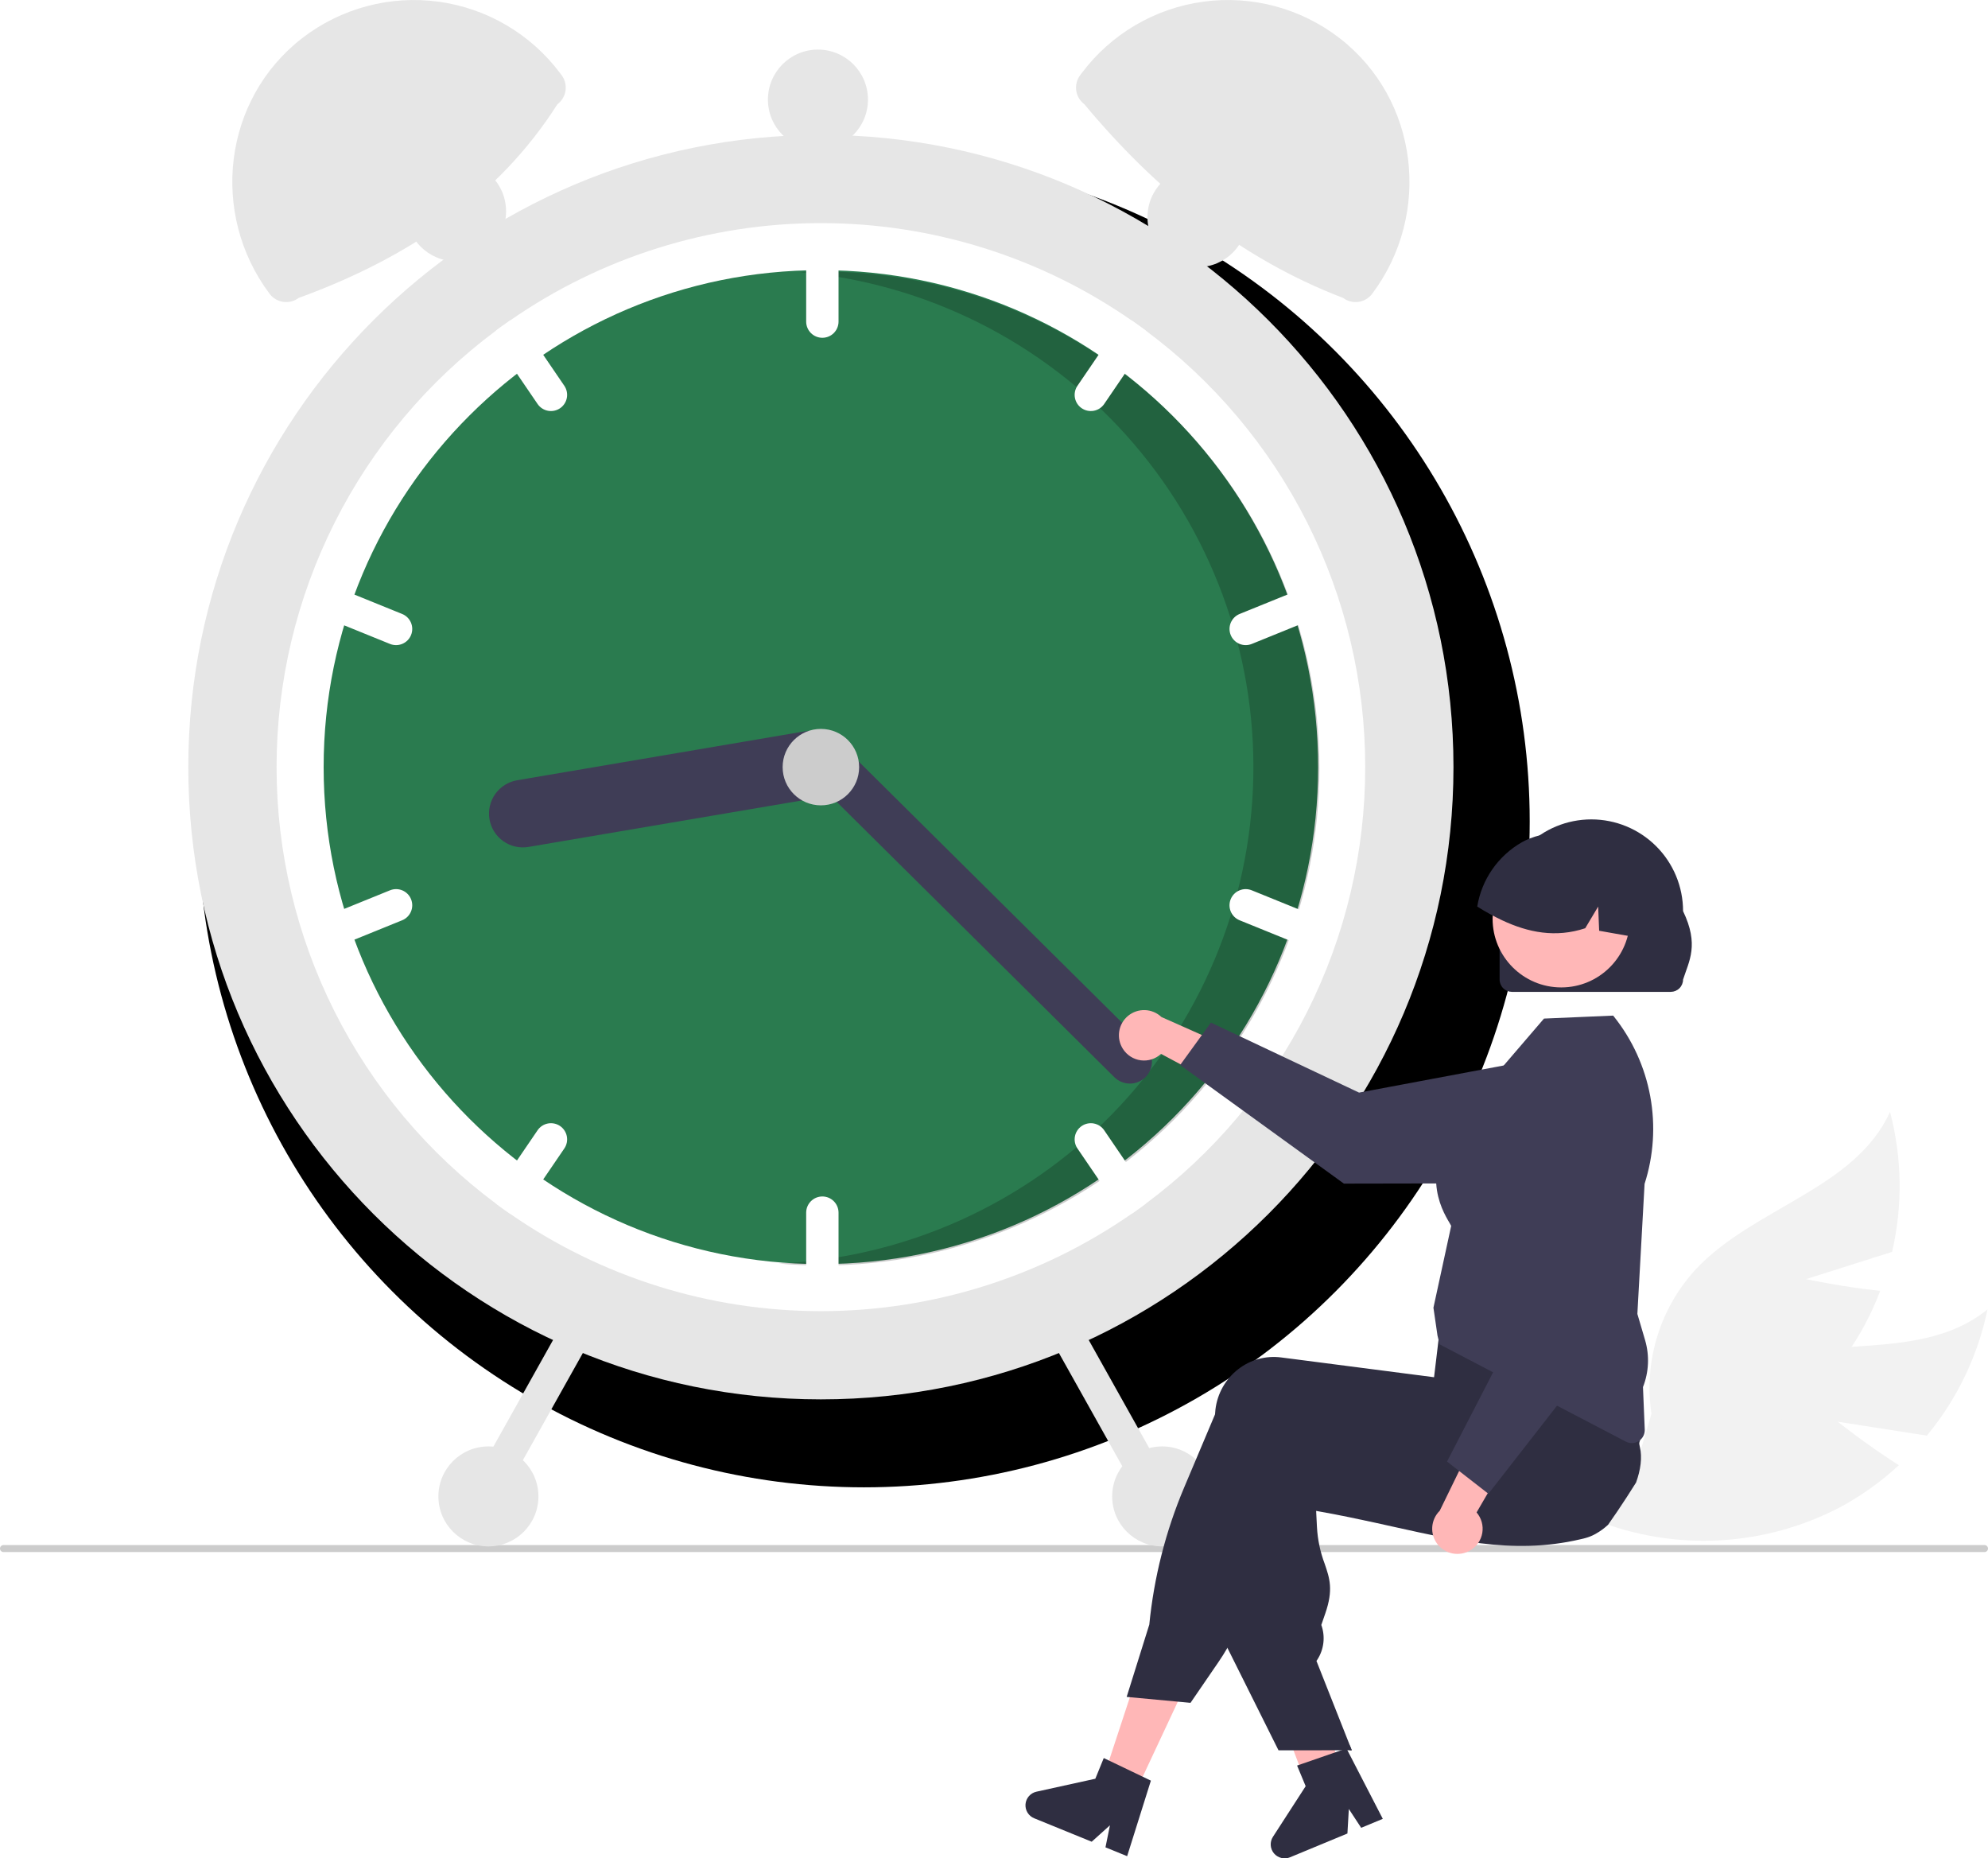 <svg width="642" height="600" viewBox="0 0 642 600" fill="none" xmlns="http://www.w3.org/2000/svg">
<g filter="url(#filter0_f_120_194)">
<circle cx="279" cy="265.209" r="215" fill="black"/>
</g>
<g clip-path="url(#clip0_120_194)">
<path d="M593.467 459.018L622.268 463.515C632.017 451.72 638.737 437.726 641.846 422.747C620.786 439.973 588.76 430.819 563.224 440.223C555.282 443.217 548.116 447.959 542.257 454.096C536.399 460.234 531.997 467.61 529.379 475.679L515.304 490.81C528.045 495.851 541.728 498.071 555.41 497.318C569.092 496.566 582.449 492.858 594.559 486.451C601.317 482.789 607.587 478.291 613.22 473.064C603.143 466.723 593.467 459.018 593.467 459.018Z" fill="#F2F2F2"/>
<path d="M583.243 412.991L611.027 404.181C614.489 389.28 614.258 373.76 610.355 358.968C599.194 383.77 566.444 389.849 547.785 409.647C542.013 415.866 537.715 423.303 535.211 431.407C532.706 439.512 532.059 448.075 533.317 456.464L527.473 476.28C541.126 475.113 554.364 471.003 566.274 464.231C578.184 457.46 588.484 448.19 596.463 437.058C600.878 430.769 604.482 423.949 607.191 416.76C595.341 415.576 583.243 412.991 583.243 412.991Z" fill="#F2F2F2"/>
<path d="M642 499.977C642 500.126 641.971 500.273 641.915 500.41C641.858 500.547 641.775 500.672 641.67 500.777C641.565 500.882 641.44 500.965 641.302 501.022C641.165 501.078 641.018 501.107 640.869 501.107H1.131C0.831 501.107 0.543 500.988 0.331 500.776C0.119 500.564 0 500.277 0 499.977C0 499.677 0.119 499.39 0.331 499.178C0.543 498.966 0.831 498.847 1.131 498.847H640.869C641.018 498.847 641.165 498.876 641.302 498.932C641.44 498.989 641.565 499.072 641.67 499.177C641.775 499.282 641.858 499.407 641.915 499.544C641.971 499.681 642 499.829 642 499.977Z" fill="#CCCCCC"/>
<path d="M265.095 451.809C377.919 451.809 469.381 360.417 469.381 247.678C469.381 134.94 377.919 43.547 265.095 43.547C152.271 43.547 60.809 134.94 60.809 247.678C60.809 360.417 152.271 451.809 265.095 451.809Z" fill="#E6E6E6"/>
<path d="M440.876 247.678C440.897 275.086 434.49 302.117 422.169 326.603C409.848 351.09 391.955 372.351 369.927 388.681C368.454 389.782 366.953 390.855 365.442 391.899C335.986 412.36 300.97 423.326 265.095 423.326C229.221 423.326 194.205 412.36 164.748 391.899C163.237 390.855 161.736 389.782 160.263 388.681C138.25 372.336 120.369 351.073 108.05 326.589C95.73 302.106 89.314 275.082 89.314 247.678C89.314 220.274 95.73 193.251 108.05 168.767C120.369 144.284 138.25 123.02 160.263 106.676C161.736 105.575 163.237 104.502 164.748 103.457C194.205 82.997 229.221 72.031 265.095 72.031C300.97 72.031 335.986 82.997 365.442 103.457C366.953 104.502 368.454 105.575 369.927 106.676C391.955 123.006 409.848 144.267 422.169 168.753C434.49 193.24 440.897 220.271 440.876 247.678Z" fill="white"/>
<path d="M265.095 408.135C353.78 408.135 425.673 336.296 425.673 247.678C425.673 159.061 353.78 87.222 265.095 87.222C176.41 87.222 104.516 159.061 104.516 247.678C104.516 336.296 176.41 408.135 265.095 408.135Z" fill="#2A7B4F"/>
<path opacity="0.2" d="M265.514 87.67C263.079 87.67 260.66 87.734 258.252 87.841C298.838 91.405 336.55 110.251 363.748 140.561C390.947 170.872 405.598 210.38 404.734 251.081C403.869 291.783 387.553 330.634 359.092 359.764C330.631 388.894 292.152 406.124 251.452 407.964C256.087 408.366 260.775 408.583 265.514 408.583C308.102 408.583 348.945 391.678 379.06 361.587C409.174 331.495 426.092 290.683 426.092 248.127C426.092 205.571 409.174 164.758 379.06 134.667C348.945 104.576 308.102 87.67 265.514 87.67Z" fill="black"/>
<path d="M265.57 75.828C264.185 75.831 262.857 76.382 261.878 77.361C260.898 78.339 260.347 79.666 260.344 81.05V103.837C260.344 105.222 260.895 106.55 261.875 107.53C262.855 108.509 264.184 109.059 265.57 109.059C266.956 109.059 268.285 108.509 269.265 107.53C270.246 106.55 270.796 105.222 270.796 103.837V81.05C270.794 79.666 270.242 78.339 269.263 77.361C268.283 76.382 266.955 75.831 265.57 75.828Z" fill="white"/>
<path d="M369.927 106.676C368.454 105.575 366.953 104.502 365.442 103.457C364.536 103.398 363.629 103.577 362.813 103.974C361.996 104.372 361.298 104.976 360.786 105.727L347.95 124.554C347.17 125.699 346.877 127.106 347.135 128.466C347.393 129.826 348.182 131.028 349.327 131.808C350.473 132.587 351.881 132.88 353.242 132.622C354.604 132.364 355.807 131.576 356.587 130.431L369.423 111.604C369.912 110.889 370.214 110.064 370.302 109.204C370.39 108.343 370.261 107.474 369.927 106.676Z" fill="white"/>
<path d="M428.248 192.525C427.99 191.89 427.609 191.312 427.128 190.825C426.646 190.337 426.073 189.949 425.441 189.683C424.809 189.416 424.131 189.277 423.446 189.273C422.76 189.268 422.08 189.399 421.445 189.657L400.313 198.231C399.031 198.753 398.008 199.763 397.47 201.038C396.931 202.313 396.922 203.75 397.443 205.032C397.965 206.314 398.974 207.337 400.25 207.876C401.526 208.415 402.963 208.426 404.247 207.906L425.379 199.332C426.661 198.808 427.683 197.797 428.22 196.521C428.758 195.245 428.768 193.808 428.248 192.525Z" fill="white"/>
<path d="M182.24 124.554L169.403 105.727C168.892 104.976 168.193 104.372 167.377 103.975C166.56 103.577 165.654 103.398 164.747 103.457C163.236 104.502 161.735 105.575 160.262 106.676C159.929 107.474 159.8 108.343 159.888 109.204C159.976 110.064 160.278 110.889 160.766 111.604L173.603 130.431C174.383 131.576 175.586 132.364 176.947 132.622C178.308 132.88 179.717 132.587 180.862 131.808C182.007 131.028 182.796 129.826 183.054 128.466C183.313 127.106 183.02 125.699 182.24 124.554Z" fill="white"/>
<path d="M129.876 198.231L108.744 189.658C107.46 189.137 106.022 189.147 104.745 189.685C103.469 190.224 102.458 191.247 101.937 192.53C101.415 193.813 101.425 195.25 101.964 196.526C102.503 197.801 103.526 198.811 104.81 199.332L125.942 207.906C127.226 208.426 128.663 208.415 129.939 207.876C131.215 207.337 132.224 206.314 132.745 205.032C133.267 203.75 133.257 202.313 132.719 201.038C132.181 199.763 131.158 198.753 129.876 198.231Z" fill="white"/>
<path d="M265.57 386.298C264.185 386.3 262.857 386.851 261.878 387.83C260.898 388.809 260.347 390.135 260.344 391.52V414.306C260.344 415.691 260.895 417.019 261.875 417.999C262.855 418.978 264.184 419.528 265.57 419.528C266.956 419.528 268.285 418.978 269.265 417.999C270.246 417.019 270.796 415.691 270.796 414.306V391.52C270.794 390.135 270.242 388.809 269.263 387.83C268.283 386.851 266.955 386.3 265.57 386.298Z" fill="white"/>
<path d="M369.423 383.753L356.587 364.926C356.201 364.359 355.706 363.874 355.133 363.498C354.559 363.122 353.916 362.863 353.242 362.735C352.568 362.607 351.876 362.613 351.204 362.753C350.532 362.892 349.895 363.163 349.327 363.549C348.76 363.935 348.275 364.428 347.899 365.002C347.522 365.575 347.263 366.217 347.135 366.891C347.007 367.564 347.013 368.256 347.153 368.928C347.293 369.599 347.563 370.236 347.95 370.803L360.786 389.63C361.298 390.38 361.996 390.984 362.813 391.382C363.629 391.78 364.536 391.958 365.442 391.899C366.953 390.855 368.454 389.782 369.927 388.681C370.261 387.883 370.39 387.014 370.302 386.153C370.214 385.292 369.912 384.467 369.423 383.753Z" fill="white"/>
<path d="M425.378 296.024L404.247 287.451C402.963 286.93 401.524 286.94 400.248 287.478C398.971 288.017 397.961 289.04 397.439 290.323C396.918 291.606 396.928 293.043 397.466 294.319C398.005 295.594 399.029 296.604 400.313 297.125L421.445 305.699C422.728 306.219 424.166 306.208 425.442 305.669C426.717 305.13 427.727 304.107 428.248 302.825C428.769 301.543 428.76 300.106 428.222 298.831C427.684 297.556 426.661 296.546 425.378 296.024Z" fill="white"/>
<path d="M180.862 363.549C179.717 362.77 178.308 362.477 176.947 362.735C175.586 362.993 174.383 363.781 173.603 364.925L160.766 383.753C160.278 384.467 159.976 385.292 159.888 386.153C159.8 387.013 159.929 387.882 160.262 388.681C161.735 389.782 163.236 390.855 164.747 391.899C165.654 391.958 166.56 391.78 167.377 391.382C168.193 390.984 168.892 390.38 169.403 389.63L182.24 370.803C182.626 370.236 182.897 369.599 183.037 368.927C183.176 368.256 183.182 367.564 183.055 366.89C182.927 366.217 182.667 365.575 182.291 365.002C181.915 364.428 181.429 363.935 180.862 363.549Z" fill="white"/>
<path d="M132.746 290.318C132.488 289.683 132.107 289.105 131.625 288.618C131.144 288.13 130.57 287.742 129.939 287.476C129.307 287.209 128.629 287.07 127.943 287.066C127.257 287.061 126.578 287.192 125.943 287.451L104.811 296.024C103.528 296.546 102.505 297.556 101.967 298.831C101.429 300.106 101.42 301.543 101.941 302.825C102.462 304.107 103.472 305.13 104.747 305.669C106.023 306.208 107.461 306.219 108.744 305.699L129.876 297.125C131.158 296.601 132.18 295.59 132.718 294.314C133.256 293.038 133.266 291.601 132.746 290.318Z" fill="white"/>
<path d="M272.35 245.087C272.832 247.942 272.162 250.871 270.486 253.232C268.81 255.593 266.265 257.194 263.41 257.682L170.675 273.444C169.261 273.685 167.813 273.644 166.414 273.326C165.015 273.007 163.692 272.416 162.522 271.586C161.351 270.757 160.356 269.705 159.592 268.491C158.828 267.277 158.311 265.925 158.071 264.511C157.83 263.098 157.871 261.651 158.19 260.253C158.509 258.855 159.1 257.533 159.93 256.364C160.76 255.194 161.813 254.199 163.028 253.436C164.243 252.673 165.596 252.157 167.011 251.916L259.745 236.154C262.602 235.672 265.533 236.342 267.896 238.016C270.259 239.691 271.861 242.234 272.35 245.087Z" fill="#3F3D56"/>
<path d="M369.951 347.752C368.618 349.091 366.809 349.847 364.92 349.854C363.03 349.861 361.215 349.12 359.873 347.791L260.045 248.822C258.705 247.492 257.949 245.684 257.943 243.797C257.936 241.909 258.68 240.096 260.01 238.756C261.34 237.417 263.149 236.659 265.038 236.651C266.926 236.643 268.741 237.384 270.083 238.712L369.911 337.681C371.251 339.013 372.007 340.821 372.015 342.708C372.022 344.596 371.28 346.41 369.951 347.752Z" fill="#3F3D56"/>
<path d="M265.095 260.021C271.917 260.021 277.447 254.495 277.447 247.678C277.447 240.862 271.917 235.336 265.095 235.336C258.273 235.336 252.743 240.862 252.743 247.678C252.743 254.495 258.273 260.021 265.095 260.021Z" fill="#CCCCCC"/>
<path d="M180.013 33.653C161.053 63.44 132.123 83.207 96.446 96.193C95.741 96.721 94.939 97.105 94.085 97.323C93.232 97.54 92.344 97.588 91.472 97.463C90.6 97.338 89.762 97.043 89.004 96.594C88.247 96.145 87.585 95.551 87.057 94.847C67.677 68.991 72.053 32.038 97.63 12.281C103.814 7.513 110.884 4.019 118.429 2.004C125.975 -0.012 133.846 -0.51 141.586 0.539C149.326 1.588 156.78 4.163 163.516 8.114C170.252 12.065 176.136 17.314 180.825 23.556L181.361 24.271C181.889 24.975 182.273 25.777 182.491 26.63C182.709 27.482 182.757 28.37 182.632 29.241C182.506 30.112 182.211 30.95 181.761 31.707C181.312 32.464 180.718 33.125 180.013 33.653Z" fill="#E6E6E6"/>
<path d="M349.364 23.556C354.054 17.314 359.937 12.065 366.673 8.114C373.409 4.163 380.863 1.588 388.603 0.539C396.343 -0.51 404.214 -0.012 411.76 2.004C419.306 4.019 426.376 7.513 432.559 12.281C458.136 32.038 462.512 68.991 443.132 94.847C442.604 95.551 441.943 96.145 441.185 96.594C440.428 97.043 439.589 97.338 438.717 97.463C437.845 97.588 436.957 97.54 436.104 97.323C435.25 97.105 434.448 96.721 433.743 96.193C400.623 83.523 373.463 61.596 350.176 33.653C348.752 32.587 347.811 31 347.558 29.241C347.305 27.481 347.762 25.694 348.828 24.271L349.364 23.556Z" fill="#E6E6E6"/>
<path d="M341.054 424.53C339.846 425.208 338.957 426.337 338.58 427.669C338.204 429.001 338.371 430.428 339.045 431.637L369.205 485.492C369.882 486.701 371.012 487.591 372.346 487.967C373.679 488.343 375.108 488.174 376.317 487.498C377.527 486.822 378.418 485.693 378.794 484.361C379.171 483.028 379.003 481.601 378.326 480.392L348.166 426.537C347.487 425.33 346.358 424.442 345.025 424.065C343.692 423.689 342.264 423.856 341.054 424.53Z" fill="#E6E6E6"/>
<path d="M182.022 426.537L151.862 480.392C151.185 481.601 151.017 483.028 151.394 484.361C151.771 485.693 152.662 486.822 153.871 487.498C155.08 488.174 156.509 488.343 157.843 487.967C159.176 487.591 160.306 486.7 160.983 485.492L191.143 431.637C191.478 431.039 191.692 430.38 191.773 429.699C191.853 429.018 191.799 428.328 191.612 427.667C191.426 427.007 191.111 426.391 190.686 425.852C190.261 425.313 189.734 424.864 189.135 424.529C188.536 424.194 187.877 423.98 187.195 423.9C186.514 423.82 185.823 423.874 185.162 424.061C184.502 424.247 183.885 424.562 183.346 424.987C182.807 425.412 182.357 425.938 182.022 426.537Z" fill="#E6E6E6"/>
<path d="M375.314 499.282C384.235 499.282 391.467 492.055 391.467 483.141C391.467 474.227 384.235 467 375.314 467C366.393 467 359.162 474.227 359.162 483.141C359.162 492.055 366.393 499.282 375.314 499.282Z" fill="#E6E6E6"/>
<path d="M386.717 86.272C395.638 86.272 402.869 79.046 402.869 70.132C402.869 61.218 395.638 53.991 386.717 53.991C377.796 53.991 370.564 61.218 370.564 70.132C370.564 79.046 377.796 86.272 386.717 86.272Z" fill="#E6E6E6"/>
<path d="M264.145 48.294C273.066 48.294 280.298 41.068 280.298 32.154C280.298 23.24 273.066 16.013 264.145 16.013C255.224 16.013 247.992 23.24 247.992 32.154C247.992 41.068 255.224 48.294 264.145 48.294Z" fill="#E6E6E6"/>
<path d="M147.274 84.374C156.195 84.374 163.427 77.147 163.427 68.233C163.427 59.319 156.195 52.092 147.274 52.092C138.353 52.092 131.121 59.319 131.121 68.233C131.121 77.147 138.353 84.374 147.274 84.374Z" fill="#E6E6E6"/>
<path d="M157.726 499.282C166.647 499.282 173.879 492.055 173.879 483.141C173.879 474.227 166.647 467 157.726 467C148.805 467 141.573 474.227 141.573 483.141C141.573 492.055 148.805 499.282 157.726 499.282Z" fill="#E6E6E6"/>
<path d="M362.644 338.674C363.281 339.67 364.129 340.515 365.127 341.148C366.126 341.782 367.252 342.189 368.425 342.341C369.598 342.492 370.79 342.385 371.917 342.027C373.045 341.668 374.08 341.067 374.949 340.266L400.295 353.837L398.936 338.967L375.075 328.36C373.631 326.989 371.734 326.196 369.744 326.129C367.753 326.063 365.807 326.728 364.275 328C362.743 329.271 361.73 331.06 361.43 333.027C361.129 334.995 361.561 337.004 362.644 338.674Z" fill="#FFB7B7"/>
<path d="M381.112 343.864L391.045 330.163L438.895 352.766L498.439 341.602C501.383 341.051 504.411 341.153 507.311 341.903C510.21 342.652 512.908 344.03 515.214 345.939C517.521 347.847 519.378 350.24 520.655 352.947C521.932 355.654 522.597 358.608 522.602 361.6C522.606 367.005 520.465 372.191 516.647 376.019C512.83 379.848 507.648 382.007 502.239 382.023L434.002 382.15L381.112 343.864Z" fill="#3F3D56"/>
<path d="M365.814 580.491L355.764 575.689L369.569 533.715L384.4 540.804L365.814 580.491Z" fill="#FFB7B7"/>
<path d="M433.186 573.724C432.456 574.182 431.725 574.632 430.987 575.082C429.518 575.981 428.034 576.867 426.55 577.737C425.805 578.172 425.052 578.607 424.306 579.035V579.057L424.262 579.065L424.247 579.072L423.111 579.352L421.479 575.045L420.726 573.061L419.663 570.25L417.715 565.109L407.454 538.039L423.406 534.108L424.004 536.549H424.011L424.306 537.759L429.879 560.344L431.016 564.962L431.053 565.102L431.74 567.861L432.33 570.25L432.987 572.921L433.186 573.724Z" fill="#FFB7B7"/>
<path d="M528.344 478.661C527.333 480.284 526.3 481.899 525.259 483.5C523.325 486.48 521.339 489.415 519.302 492.307C519.302 492.314 519.294 492.314 519.287 492.321C518.098 493.422 516.786 494.38 515.375 495.176C515.316 495.22 515.249 495.25 515.19 495.287C514.151 495.86 513.046 496.304 511.898 496.607C511.485 496.71 511.064 496.813 510.651 496.917C509.16 497.271 507.683 497.573 506.214 497.839C503.601 498.303 501.018 498.635 498.449 498.842C498.242 498.864 498.036 498.879 497.829 498.893C487.266 499.668 476.983 498.421 466.25 496.378C460.95 495.375 455.54 494.173 449.937 492.926C448.106 492.513 446.268 492.107 444.408 491.702C444.268 491.672 444.12 491.635 443.973 491.606C441.315 491.023 438.614 490.448 435.845 489.88C432.361 489.164 428.767 488.471 425.031 487.815L425.297 493.074C425.518 497.119 426.36 501.107 427.792 504.897C429.387 509.559 430.649 513.247 427.984 520.925L426.7 524.643C427.365 526.489 427.594 528.464 427.367 530.413C427.141 532.362 426.465 534.232 425.393 535.877L425.135 536.268L435.845 563.345L436.539 565.1H431.055L424.308 565.108H412.874L396.376 532.034L395.586 530.455V530.374L397.291 466.815C397.313 466.255 397.358 465.687 397.432 465.126C397.732 462.578 398.538 460.115 399.802 457.881C401.065 455.647 402.761 453.687 404.791 452.115C406.736 450.596 408.964 449.478 411.345 448.828C413.726 448.177 416.213 448.005 418.661 448.324L424.308 449.054L435.845 450.544L443.973 451.599L444.135 451.621L468.103 454.719L469.823 447.711L470.14 447.593L480.231 443.898L515.131 431.115L515.22 431.086L517.515 430.245L517.789 430.687C517.87 430.82 517.951 430.953 518.025 431.086C520.294 435.15 522.141 439.436 523.539 443.876C525.889 451.129 527.823 458.509 529.333 465.982C529.4 466.306 529.459 466.601 529.511 466.867L529.533 466.948C529.555 467.073 529.57 467.154 529.577 467.177C530.382 470.525 529.821 474.612 528.344 478.661Z" fill="#2F2E41"/>
<path d="M529.817 455.238C529.707 454.766 529.566 454.286 529.419 453.821C528.247 450.302 526.882 446.85 525.329 443.48C523.587 439.645 521.498 435.536 519.011 431.089C517.808 428.935 516.513 426.695 515.128 424.369C514.434 423.204 513.713 422.016 512.965 420.806C512.936 420.751 512.904 420.697 512.869 420.644L512.655 420.29L478.124 424.908L465.265 426.626L464.498 433.029L464.313 434.614C464.306 434.614 464.306 434.614 464.313 434.622L463.796 438.944V438.951L463.11 444.66L463.051 444.653L443.969 442.182L424.305 439.637L413.742 438.273C411.294 437.954 408.807 438.125 406.426 438.776C404.044 439.427 401.816 440.545 399.872 442.064C397.842 443.636 396.146 445.597 394.883 447.83C393.619 450.064 392.813 452.527 392.512 455.075C392.446 455.592 392.401 456.123 392.379 456.646L382.414 480.242C376.451 494.354 372.654 509.284 371.15 524.528L363.842 547.873L364.883 547.969L380.369 549.407L384.459 549.791L393.464 536.654C394.49 535.157 395.465 533.615 396.373 532.037C397.868 529.459 399.197 526.788 400.351 524.041L419.831 477.72C421.337 477.978 422.828 478.224 424.305 478.457C431.133 479.564 437.688 480.466 443.969 481.164C464.394 483.444 482.081 483.621 497.825 481.688C502.247 481.15 506.521 480.441 510.647 479.564C512.161 479.247 513.654 478.905 515.128 478.538C515.475 478.457 515.814 478.376 516.154 478.288C519.205 477.502 522.009 475.963 524.311 473.814C526.613 471.665 528.339 468.973 529.33 465.984C530.514 462.522 530.683 458.793 529.817 455.238Z" fill="#2F2E41"/>
<path d="M369.024 573.637L358.151 568.43L356.446 567.611L353.722 574.294L334.707 578.476C333.767 578.682 332.917 579.183 332.282 579.906C331.647 580.628 331.26 581.535 331.178 582.493C331.095 583.452 331.322 584.411 331.824 585.232C332.326 586.052 333.078 586.691 333.969 587.054L352.548 594.629L358.446 589.326L356.999 596.444L363.997 599.298L371.666 574.906L369.024 573.637Z" fill="#2F2E41"/>
<path d="M435.845 563.345L436.54 565.1H435.845V563.345Z" fill="#2F2E41"/>
<path d="M432.059 565.475L420.666 569.42L418.878 570.037L421.648 576.701L411.081 593.042C410.558 593.849 410.307 594.802 410.365 595.762C410.423 596.722 410.786 597.639 411.402 598.378C412.019 599.117 412.855 599.639 413.79 599.869C414.724 600.099 415.708 600.025 416.597 599.656L435.133 591.976L435.59 584.061L439.574 590.136L446.556 587.244L434.83 564.519L432.059 565.475Z" fill="#2F2E41"/>
<path d="M526.976 465.924C526.3 465.923 525.633 465.758 525.035 465.443L464.913 434.052L464.219 431.21L462.91 422.217L462.928 422.133L468.645 395.792C468.541 395.566 468.322 395.195 468.074 394.776C465.522 390.454 457.753 377.301 472.579 359.19L498.61 328.865L520.951 327.905L521.205 328.226C527.179 335.718 531.207 344.569 532.933 353.992C534.659 363.415 534.028 373.118 531.096 382.238L528.77 424.22L531.265 432.698C532.724 437.68 532.483 443.006 530.579 447.836L531.151 461.564C531.174 462.127 531.082 462.689 530.883 463.215C530.683 463.742 530.379 464.223 529.99 464.63C529.6 465.037 529.132 465.361 528.615 465.583C528.097 465.806 527.54 465.922 526.976 465.924Z" fill="#3F3D56"/>
<path d="M474.825 500.546C475.844 499.945 476.718 499.128 477.386 498.153C478.055 497.177 478.501 496.067 478.694 494.901C478.886 493.735 478.821 492.541 478.501 491.402C478.182 490.264 477.617 489.21 476.846 488.313L491.3 463.474L476.381 464.314L464.942 487.773C463.521 489.168 462.661 491.035 462.525 493.02C462.39 495.006 462.988 496.972 464.206 498.546C465.424 500.121 467.178 501.194 469.135 501.563C471.093 501.931 473.117 501.57 474.825 500.546Z" fill="#FFB7B7"/>
<path d="M480.658 482.284L467.301 471.889L491.572 424.89L482.477 365.038C482.028 362.08 482.236 359.059 483.086 356.19C483.936 353.321 485.408 350.674 487.398 348.437C489.387 346.2 491.845 344.428 494.596 343.248C497.348 342.067 500.326 341.505 503.319 341.604C508.724 341.788 513.836 344.107 517.533 348.052C521.23 351.998 523.209 357.248 523.037 362.65L520.789 430.799L480.658 482.284Z" fill="#3F3D56"/>
<path d="M484.279 316.265V294.174C484.274 286.324 487.39 278.792 492.942 273.238C498.494 267.683 506.027 264.559 513.884 264.554C521.74 264.549 529.277 267.663 534.836 273.211C540.395 278.758 543.521 286.285 543.526 294.136V294.174C548.747 305.046 545.481 310.215 543.526 316.265C543.524 317.318 543.105 318.328 542.359 319.073C541.614 319.818 540.603 320.237 539.549 320.239H488.259C487.204 320.238 486.193 319.819 485.447 319.074C484.701 318.329 484.281 317.319 484.279 316.265Z" fill="#2F2E41"/>
<path d="M504.189 318.804C516.436 318.804 526.363 308.884 526.363 296.646C526.363 284.409 516.436 274.489 504.189 274.489C491.943 274.489 482.015 284.409 482.015 296.646C482.015 308.884 491.943 318.804 504.189 318.804Z" fill="#FFB7B7"/>
<path d="M527.396 302.455C527.195 302.423 526.994 302.381 526.793 302.349C523.334 301.736 519.875 301.134 516.427 300.51L516.109 292.7L511.931 299.696C502.401 302.857 493.484 301.07 485.096 297.128C482.33 295.816 479.645 294.337 477.057 292.7C477.762 288.38 479.424 284.272 481.922 280.676C484.42 277.081 487.691 274.089 491.496 271.92C491.813 271.74 492.12 271.582 492.437 271.423L492.441 271.422L492.445 271.42L492.447 271.417L492.448 271.412C492.987 271.159 493.537 270.916 494.087 270.694C498.393 269.012 503.089 268.586 507.627 269.466C512.166 270.345 516.362 272.494 519.727 275.661C526.497 282.119 529.543 292.784 527.396 302.455Z" fill="#2F2E41"/>
</g>
<defs>
<filter id="filter0_f_120_194" x="26.581" y="12.789" width="504.839" height="504.839" filterUnits="userSpaceOnUse" color-interpolation-filters="sRGB">
<feFlood flood-opacity="0" result="BackgroundImageFix"/>
<feBlend mode="normal" in="SourceGraphic" in2="BackgroundImageFix" result="shape"/>
<feGaussianBlur stdDeviation="18.71" result="effect1_foregroundBlur_120_194"/>
</filter>
<clipPath id="clip0_120_194">
<rect width="642" height="600" fill="white"/>
</clipPath>
</defs>
</svg>
